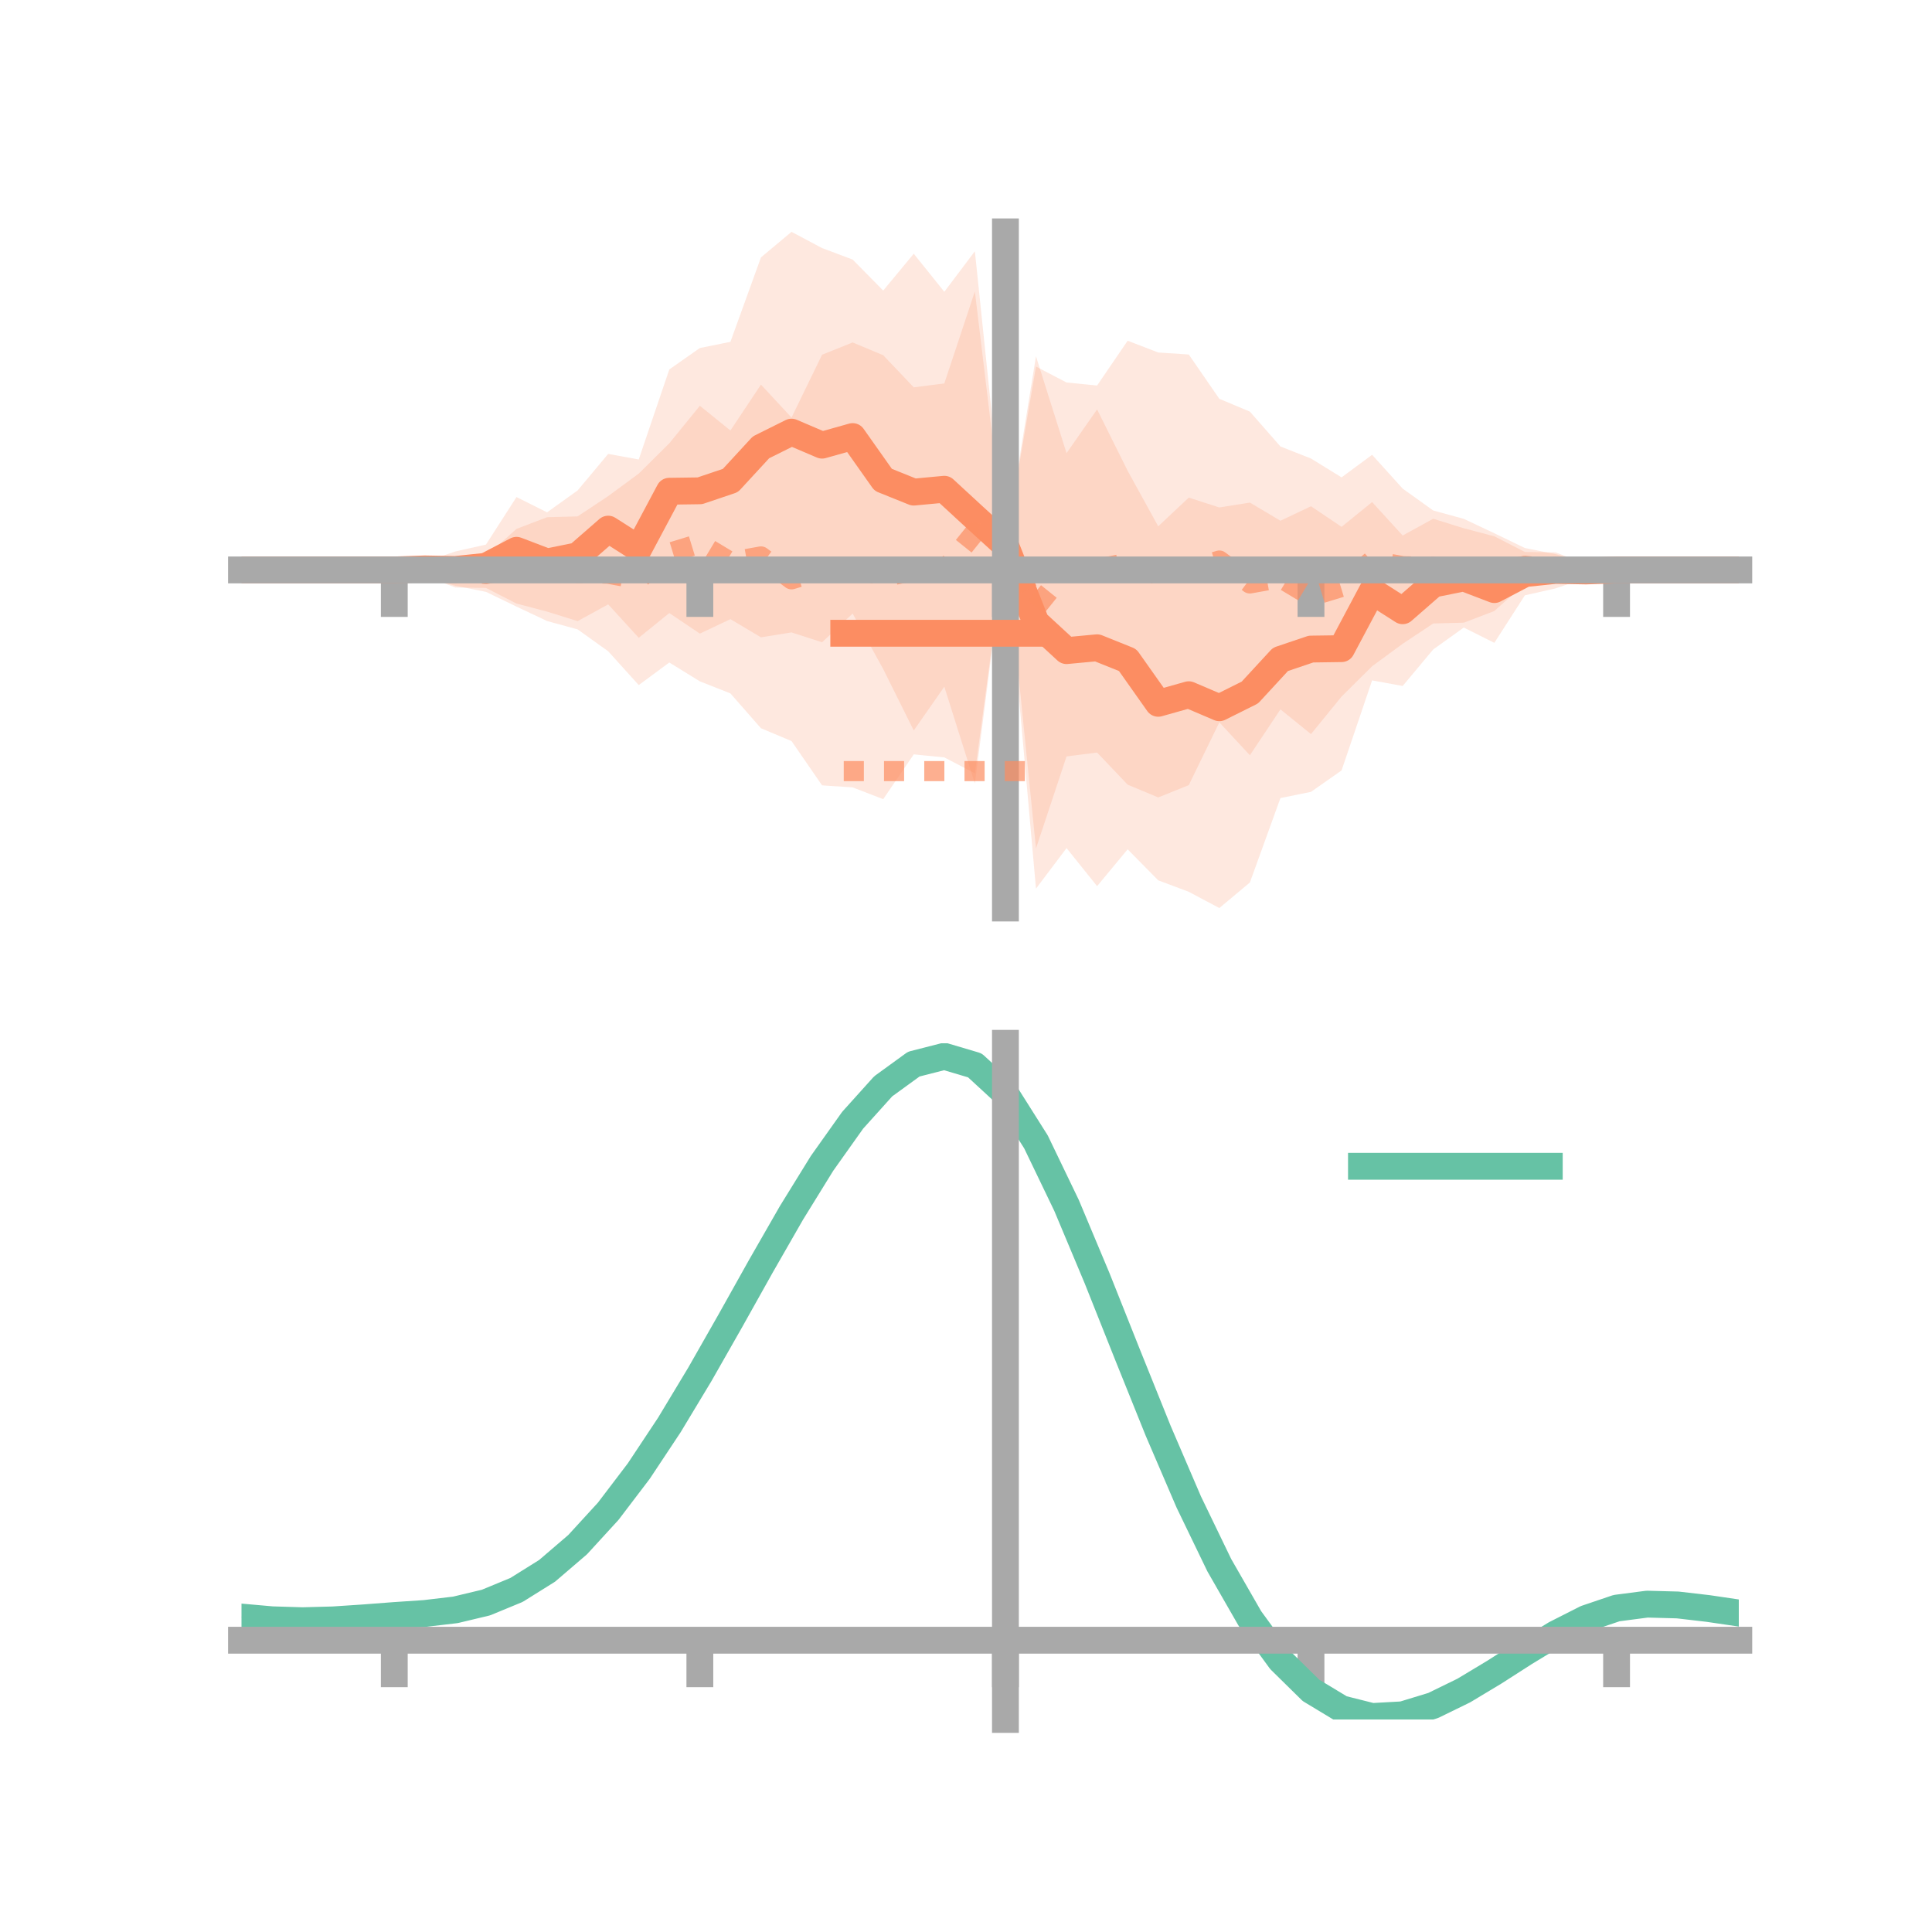 <?xml version="1.0" encoding="utf-8" standalone="no"?>
<!DOCTYPE svg PUBLIC "-//W3C//DTD SVG 1.1//EN"
  "http://www.w3.org/Graphics/SVG/1.1/DTD/svg11.dtd">
<!-- Created with matplotlib (https://matplotlib.org/) -->
<svg height="144pt" version="1.1" viewBox="0 0 144 144" width="144pt" xmlns="http://www.w3.org/2000/svg" xmlns:xlink="http://www.w3.org/1999/xlink">
 <defs>
  <style type="text/css">*{stroke-linecap:butt;stroke-linejoin:round;}</style>
 </defs>
 <g id="figure_1">
  <g id="patch_1">
   <path d="M 0 144 
L 144 144 
L 144 0 
L 0 0 
z
" style="fill:none;"/>
  </g>
  <g id="axes_1">
   <g id="patch_2">
    <path d="M 18 67.68 
L 129.6 67.68 
L 129.6 17.28 
L 18 17.28 
z
" style="fill:none;"/>
   </g>
   <g id="PolyCollection_1">
    <path clip-path="url(#p1b3dc1df4d)" d="M 18 42.48 
L 18 42.48 
L 20.278 42.48 
L 22.555 42.48 
L 24.833 42.48 
L 27.11 42.48 
L 29.388 42.48 
L 31.665 41.879 
L 33.943 41.102 
L 36.22 40.589 
L 38.498 37.047 
L 40.776 38.186 
L 43.053 36.554 
L 45.331 33.831 
L 47.608 34.247 
L 49.886 27.536 
L 52.163 25.939 
L 54.441 25.479 
L 56.718 19.184 
L 58.996 17.28 
L 61.273 18.49 
L 63.551 19.346 
L 65.829 21.657 
L 68.106 18.911 
L 70.384 21.748 
L 72.661 18.726 
L 74.939 40.64 
L 77.216 26.556 
L 79.494 33.776 
L 81.771 30.514 
L 84.049 35.092 
L 86.327 39.228 
L 88.604 37.089 
L 90.882 37.823 
L 93.159 37.459 
L 95.437 38.813 
L 97.714 37.734 
L 99.992 39.268 
L 102.269 37.422 
L 104.547 39.914 
L 106.824 38.665 
L 109.102 39.374 
L 111.38 39.974 
L 113.657 41.138 
L 115.935 41.172 
L 118.212 42.034 
L 120.49 42.48 
L 122.767 42.48 
L 125.045 42.48 
L 127.322 42.48 
L 129.6 42.48 
L 129.6 42.48 
L 129.6 42.48 
L 127.322 42.48 
L 125.045 42.48 
L 122.767 42.48 
L 120.49 42.48 
L 118.212 43.081 
L 115.935 43.858 
L 113.657 44.371 
L 111.38 47.913 
L 109.102 46.774 
L 106.824 48.406 
L 104.547 51.129 
L 102.269 50.713 
L 99.992 57.424 
L 97.714 59.021 
L 95.437 59.481 
L 93.159 65.776 
L 90.882 67.68 
L 88.604 66.47 
L 86.327 65.614 
L 84.049 63.303 
L 81.771 66.049 
L 79.494 63.212 
L 77.216 66.234 
L 74.939 40.64 
L 72.661 58.404 
L 70.384 51.184 
L 68.106 54.446 
L 65.829 49.868 
L 63.551 45.732 
L 61.273 47.871 
L 58.996 47.137 
L 56.718 47.501 
L 54.441 46.147 
L 52.163 47.226 
L 49.886 45.692 
L 47.608 47.538 
L 45.331 45.046 
L 43.053 46.295 
L 40.776 45.586 
L 38.498 44.986 
L 36.22 43.822 
L 33.943 43.788 
L 31.665 42.926 
L 29.388 42.48 
L 27.11 42.48 
L 24.833 42.48 
L 22.555 42.48 
L 20.278 42.48 
L 18 42.48 
z
" style="fill:#fc8d62;fill-opacity:0.2;"/>
   </g>
   <g id="PolyCollection_2">
    <path clip-path="url(#p1b3dc1df4d)" d="M 18 42.48 
L 18 42.48 
L 20.278 42.48 
L 22.555 42.48 
L 24.833 42.48 
L 27.11 42.48 
L 29.388 42.48 
L 31.665 42.073 
L 33.943 41.456 
L 36.22 41.461 
L 38.498 39.419 
L 40.776 38.55 
L 43.053 38.489 
L 45.331 36.976 
L 47.608 35.3 
L 49.886 33.042 
L 52.163 30.244 
L 54.441 32.087 
L 56.718 28.668 
L 58.996 31.122 
L 61.273 26.44 
L 63.551 25.524 
L 65.829 26.476 
L 68.106 28.87 
L 70.384 28.58 
L 72.661 21.719 
L 74.939 40.64 
L 77.216 27.321 
L 79.494 28.508 
L 81.771 28.734 
L 84.049 25.395 
L 86.327 26.273 
L 88.604 26.423 
L 90.882 29.725 
L 93.159 30.68 
L 95.437 33.278 
L 97.714 34.176 
L 99.992 35.581 
L 102.269 33.898 
L 104.547 36.418 
L 106.824 38.049 
L 109.102 38.672 
L 111.38 39.747 
L 113.657 40.846 
L 115.935 41.3 
L 118.212 41.939 
L 120.49 42.48 
L 122.767 42.48 
L 125.045 42.48 
L 127.322 42.48 
L 129.6 42.48 
L 129.6 42.48 
L 129.6 42.48 
L 127.322 42.48 
L 125.045 42.48 
L 122.767 42.48 
L 120.49 42.48 
L 118.212 42.887 
L 115.935 43.504 
L 113.657 43.499 
L 111.38 45.541 
L 109.102 46.41 
L 106.824 46.471 
L 104.547 47.984 
L 102.269 49.66 
L 99.992 51.918 
L 97.714 54.716 
L 95.437 52.873 
L 93.159 56.292 
L 90.882 53.838 
L 88.604 58.52 
L 86.327 59.436 
L 84.049 58.484 
L 81.771 56.09 
L 79.494 56.38 
L 77.216 63.241 
L 74.939 40.64 
L 72.661 57.639 
L 70.384 56.452 
L 68.106 56.226 
L 65.829 59.565 
L 63.551 58.687 
L 61.273 58.537 
L 58.996 55.235 
L 56.718 54.28 
L 54.441 51.682 
L 52.163 50.784 
L 49.886 49.379 
L 47.608 51.062 
L 45.331 48.542 
L 43.053 46.911 
L 40.776 46.288 
L 38.498 45.213 
L 36.22 44.114 
L 33.943 43.66 
L 31.665 43.021 
L 29.388 42.48 
L 27.11 42.48 
L 24.833 42.48 
L 22.555 42.48 
L 20.278 42.48 
L 18 42.48 
z
" style="fill:#fc8d62;fill-opacity:0.2;"/>
   </g>
   <g id="matplotlib.axis_1">
    <g id="xtick_1">
     <g id="line2d_1">
      <defs>
       <path d="M 0 0 
L 0 3.5 
" id="m549b1b3180" style="stroke:#a9a9a9;stroke-width:2;"/>
      </defs>
      <g>
       <use style="fill:#a9a9a9;stroke:#a9a9a9;stroke-width:2;" x="29.388" xlink:href="#m549b1b3180" y="42.48"/>
      </g>
     </g>
    </g>
    <g id="xtick_2">
     <g id="line2d_2">
      <g>
       <use style="fill:#a9a9a9;stroke:#a9a9a9;stroke-width:2;" x="52.163" xlink:href="#m549b1b3180" y="42.48"/>
      </g>
     </g>
    </g>
    <g id="xtick_3">
     <g id="line2d_3">
      <g>
       <use style="fill:#a9a9a9;stroke:#a9a9a9;stroke-width:2;" x="74.939" xlink:href="#m549b1b3180" y="42.48"/>
      </g>
     </g>
    </g>
    <g id="xtick_4">
     <g id="line2d_4">
      <g>
       <use style="fill:#a9a9a9;stroke:#a9a9a9;stroke-width:2;" x="97.714" xlink:href="#m549b1b3180" y="42.48"/>
      </g>
     </g>
    </g>
    <g id="xtick_5">
     <g id="line2d_5">
      <g>
       <use style="fill:#a9a9a9;stroke:#a9a9a9;stroke-width:2;" x="120.49" xlink:href="#m549b1b3180" y="42.48"/>
      </g>
     </g>
    </g>
   </g>
   <g id="matplotlib.axis_2"/>
   <g id="line2d_6">
    <path clip-path="url(#p1b3dc1df4d)" d="M 18 42.48 
L 20.278 42.48 
L 22.555 42.48 
L 24.833 42.48 
L 27.11 42.48 
L 29.388 42.48 
L 31.665 42.403 
L 33.943 42.445 
L 36.22 42.206 
L 38.498 41.016 
L 40.776 41.886 
L 43.053 41.424 
L 45.331 39.439 
L 47.608 40.892 
L 49.886 36.614 
L 52.163 36.582 
L 54.441 35.813 
L 56.718 33.343 
L 58.996 32.208 
L 61.273 33.18 
L 63.551 32.539 
L 65.829 35.763 
L 68.106 36.679 
L 70.384 36.466 
L 72.661 38.565 
L 74.939 40.64 
L 77.216 46.395 
L 79.494 48.494 
L 81.771 48.281 
L 84.049 49.197 
L 86.327 52.421 
L 88.604 51.78 
L 90.882 52.752 
L 93.159 51.617 
L 95.437 49.147 
L 97.714 48.378 
L 99.992 48.346 
L 102.269 44.068 
L 104.547 45.521 
L 106.824 43.536 
L 109.102 43.074 
L 111.38 43.944 
L 113.657 42.754 
L 115.935 42.515 
L 118.212 42.557 
L 120.49 42.48 
L 122.767 42.48 
L 125.045 42.48 
L 127.322 42.48 
L 129.6 42.48 
" style="fill:none;stroke:#fc8d62;stroke-linecap:square;stroke-width:2;"/>
   </g>
   <g id="line2d_7">
    <path clip-path="url(#p1b3dc1df4d)" d="M 18 42.48 
L 20.278 42.48 
L 22.555 42.48 
L 24.833 42.48 
L 27.11 42.48 
L 29.388 42.48 
L 31.665 42.547 
L 33.943 42.558 
L 36.22 42.788 
L 38.498 42.316 
L 40.776 42.419 
L 43.053 42.7 
L 45.331 42.759 
L 47.608 43.181 
L 49.886 41.21 
L 52.163 40.514 
L 54.441 41.884 
L 56.718 41.474 
L 58.996 43.179 
L 61.273 42.488 
L 63.551 42.105 
L 65.829 43.021 
L 68.106 42.548 
L 70.384 42.516 
L 72.661 39.679 
L 74.939 40.64 
L 77.216 45.281 
L 79.494 42.444 
L 81.771 42.412 
L 84.049 41.939 
L 86.327 42.855 
L 88.604 42.472 
L 90.882 41.781 
L 93.159 43.486 
L 95.437 43.076 
L 97.714 44.446 
L 99.992 43.75 
L 102.269 41.779 
L 104.547 42.201 
L 106.824 42.26 
L 109.102 42.541 
L 111.38 42.644 
L 113.657 42.172 
L 115.935 42.402 
L 118.212 42.413 
L 120.49 42.48 
L 122.767 42.48 
L 125.045 42.48 
L 127.322 42.48 
L 129.6 42.48 
" style="fill:none;stroke:#fc8d62;stroke-dasharray:1.5,1.5;stroke-dashoffset:0;stroke-opacity:0.7;stroke-width:1.5;"/>
   </g>
   <g id="patch_3">
    <path d="M 74.939 67.68 
L 74.939 17.28 
" style="fill:none;stroke:#a9a9a9;stroke-linecap:square;stroke-linejoin:miter;stroke-width:2;"/>
   </g>
   <g id="patch_4">
    <path d="M 129.6 67.68 
L 129.6 17.28 
" style="fill:none;"/>
   </g>
   <g id="patch_5">
    <path d="M 18 42.48 
L 129.6 42.48 
" style="fill:none;stroke:#a9a9a9;stroke-linecap:square;stroke-linejoin:miter;stroke-width:2;"/>
   </g>
   <g id="patch_6">
    <path d="M 18 17.28 
L 129.6 17.28 
" style="fill:none;"/>
   </g>
   <g id="legend_1">
    <g id="line2d_8">
     <path d="M 62.888 47.2 
L 76.888 47.2 
" style="fill:none;stroke:#fc8d62;stroke-linecap:square;stroke-width:2;"/>
    </g>
    <g id="line2d_9"/>
    <g id="text_1">
     <!--   -->
     <g transform="translate(82.488 49.65)scale(0.07 -0.07)">
      <defs>
       <path id="DejaVuSans-32"/>
      </defs>
      <use xlink:href="#DejaVuSans-32"/>
     </g>
    </g>
    <g id="line2d_10">
     <path d="M 62.888 57.474 
L 76.888 57.474 
" style="fill:none;stroke:#fc8d62;stroke-dasharray:1.5,1.5;stroke-dashoffset:0;stroke-opacity:0.7;stroke-width:1.5;"/>
    </g>
    <g id="line2d_11"/>
    <g id="text_2">
     <!--   -->
     <g transform="translate(82.488 59.924)scale(0.07 -0.07)">
      <use xlink:href="#DejaVuSans-32"/>
     </g>
    </g>
   </g>
  </g>
  <g id="axes_2">
   <g id="patch_7">
    <path d="M 18 128.16 
L 129.6 128.16 
L 129.6 77.76 
L 18 77.76 
z
" style="fill:none;"/>
   </g>
   <g id="PolyCollection_3">
    <path clip-path="url(#p9ae8331ffc)" d="M 18 120.569 
L 18 120.486 
L 20.278 120.698 
L 22.555 120.769 
L 24.833 120.702 
L 27.11 120.542 
L 29.388 120.36 
L 31.665 120.201 
L 33.943 119.927 
L 36.22 119.377 
L 38.498 118.424 
L 40.776 116.978 
L 43.053 114.987 
L 45.331 112.443 
L 47.608 109.377 
L 49.886 105.856 
L 52.163 101.983 
L 54.441 97.886 
L 56.718 93.719 
L 58.996 89.657 
L 61.273 85.889 
L 63.551 82.614 
L 65.829 80.034 
L 68.106 78.351 
L 70.384 77.76 
L 72.661 78.447 
L 74.939 80.581 
L 77.216 84.24 
L 79.494 89.044 
L 81.771 94.555 
L 84.049 100.364 
L 86.327 106.111 
L 88.604 111.498 
L 90.882 116.29 
L 93.159 120.32 
L 95.437 123.486 
L 97.714 125.752 
L 99.992 127.138 
L 102.269 127.717 
L 104.547 127.598 
L 106.824 126.916 
L 109.102 125.822 
L 111.38 124.478 
L 113.657 123.046 
L 115.935 121.683 
L 118.212 120.544 
L 120.49 119.777 
L 122.767 119.482 
L 125.045 119.548 
L 127.322 119.823 
L 129.6 120.17 
L 129.6 120.279 
L 129.6 120.279 
L 127.322 119.956 
L 125.045 119.7 
L 122.767 119.644 
L 120.49 119.943 
L 118.212 120.721 
L 115.935 121.89 
L 113.657 123.301 
L 111.38 124.788 
L 109.102 126.183 
L 106.824 127.316 
L 104.547 128.025 
L 102.269 128.16 
L 99.992 127.594 
L 97.714 126.233 
L 95.437 124.02 
L 93.159 120.944 
L 90.882 117.041 
L 88.604 112.404 
L 86.327 107.191 
L 84.049 101.625 
L 81.771 95.993 
L 79.494 90.646 
L 77.216 85.981 
L 74.939 82.429 
L 72.661 80.365 
L 70.384 79.703 
L 68.106 80.276 
L 65.829 81.899 
L 63.551 84.379 
L 61.273 87.521 
L 58.996 91.127 
L 56.718 95.008 
L 54.441 98.983 
L 52.163 102.886 
L 49.886 106.573 
L 47.608 109.923 
L 45.331 112.843 
L 43.053 115.273 
L 40.776 117.185 
L 38.498 118.586 
L 36.22 119.516 
L 33.943 120.054 
L 31.665 120.318 
L 29.388 120.464 
L 27.11 120.63 
L 24.833 120.772 
L 22.555 120.826 
L 20.278 120.76 
L 18 120.569 
z
" style="fill:#66c2a5;fill-opacity:0.2;"/>
   </g>
   <g id="matplotlib.axis_3">
    <g id="xtick_6">
     <g id="line2d_12">
      <g>
       <use style="fill:#a9a9a9;stroke:#a9a9a9;stroke-width:2;" x="29.388" xlink:href="#m549b1b3180" y="122.252"/>
      </g>
     </g>
    </g>
    <g id="xtick_7">
     <g id="line2d_13">
      <g>
       <use style="fill:#a9a9a9;stroke:#a9a9a9;stroke-width:2;" x="52.163" xlink:href="#m549b1b3180" y="122.252"/>
      </g>
     </g>
    </g>
    <g id="xtick_8">
     <g id="line2d_14">
      <g>
       <use style="fill:#a9a9a9;stroke:#a9a9a9;stroke-width:2;" x="74.939" xlink:href="#m549b1b3180" y="122.252"/>
      </g>
     </g>
    </g>
    <g id="xtick_9">
     <g id="line2d_15">
      <g>
       <use style="fill:#a9a9a9;stroke:#a9a9a9;stroke-width:2;" x="97.714" xlink:href="#m549b1b3180" y="122.252"/>
      </g>
     </g>
    </g>
    <g id="xtick_10">
     <g id="line2d_16">
      <g>
       <use style="fill:#a9a9a9;stroke:#a9a9a9;stroke-width:2;" x="120.49" xlink:href="#m549b1b3180" y="122.252"/>
      </g>
     </g>
    </g>
   </g>
   <g id="matplotlib.axis_4"/>
   <g id="line2d_17">
    <path clip-path="url(#p9ae8331ffc)" d="M 18 120.527 
L 20.278 120.729 
L 22.555 120.798 
L 24.833 120.737 
L 27.11 120.586 
L 29.388 120.412 
L 31.665 120.259 
L 33.943 119.99 
L 36.22 119.446 
L 38.498 118.505 
L 40.776 117.082 
L 43.053 115.13 
L 45.331 112.643 
L 47.608 109.65 
L 49.886 106.215 
L 52.163 102.435 
L 54.441 98.434 
L 56.718 94.364 
L 58.996 90.392 
L 61.273 86.705 
L 63.551 83.497 
L 65.829 80.967 
L 68.106 79.314 
L 70.384 78.731 
L 72.661 79.406 
L 74.939 81.505 
L 77.216 85.111 
L 79.494 89.845 
L 81.771 95.274 
L 84.049 100.994 
L 86.327 106.651 
L 88.604 111.951 
L 90.882 116.666 
L 93.159 120.632 
L 95.437 123.753 
L 97.714 125.992 
L 99.992 127.366 
L 102.269 127.938 
L 104.547 127.811 
L 106.824 127.116 
L 109.102 126.003 
L 111.38 124.633 
L 113.657 123.173 
L 115.935 121.787 
L 118.212 120.632 
L 120.49 119.86 
L 122.767 119.563 
L 125.045 119.624 
L 127.322 119.889 
L 129.6 120.225 
" style="fill:none;stroke:#66c2a5;stroke-linecap:square;stroke-width:2;"/>
   </g>
   <g id="patch_8">
    <path d="M 74.939 128.16 
L 74.939 77.76 
" style="fill:none;stroke:#a9a9a9;stroke-linecap:square;stroke-linejoin:miter;stroke-width:2;"/>
   </g>
   <g id="patch_9">
    <path d="M 129.6 128.16 
L 129.6 77.76 
" style="fill:none;"/>
   </g>
   <g id="patch_10">
    <path d="M 18 122.252 
L 129.6 122.252 
" style="fill:none;stroke:#a9a9a9;stroke-linecap:square;stroke-linejoin:miter;stroke-width:2;"/>
   </g>
   <g id="patch_11">
    <path d="M 18 77.76 
L 129.6 77.76 
" style="fill:none;"/>
   </g>
   <g id="legend_2">
    <g id="line2d_18">
     <path d="M 101.475 86.929 
L 115.475 86.929 
" style="fill:none;stroke:#66c2a5;stroke-linecap:square;stroke-width:2;"/>
    </g>
    <g id="line2d_19"/>
    <g id="text_3">
     <!--   -->
     <g transform="translate(121.075 89.379)scale(0.07 -0.07)">
      <use xlink:href="#DejaVuSans-32"/>
     </g>
    </g>
   </g>
  </g>
 </g>
 <defs>
  <clipPath id="p1b3dc1df4d">
   <rect height="50.4" width="111.6" x="18" y="17.28"/>
  </clipPath>
  <clipPath id="p9ae8331ffc">
   <rect height="50.4" width="111.6" x="18" y="77.76"/>
  </clipPath>
 </defs>
</svg>
